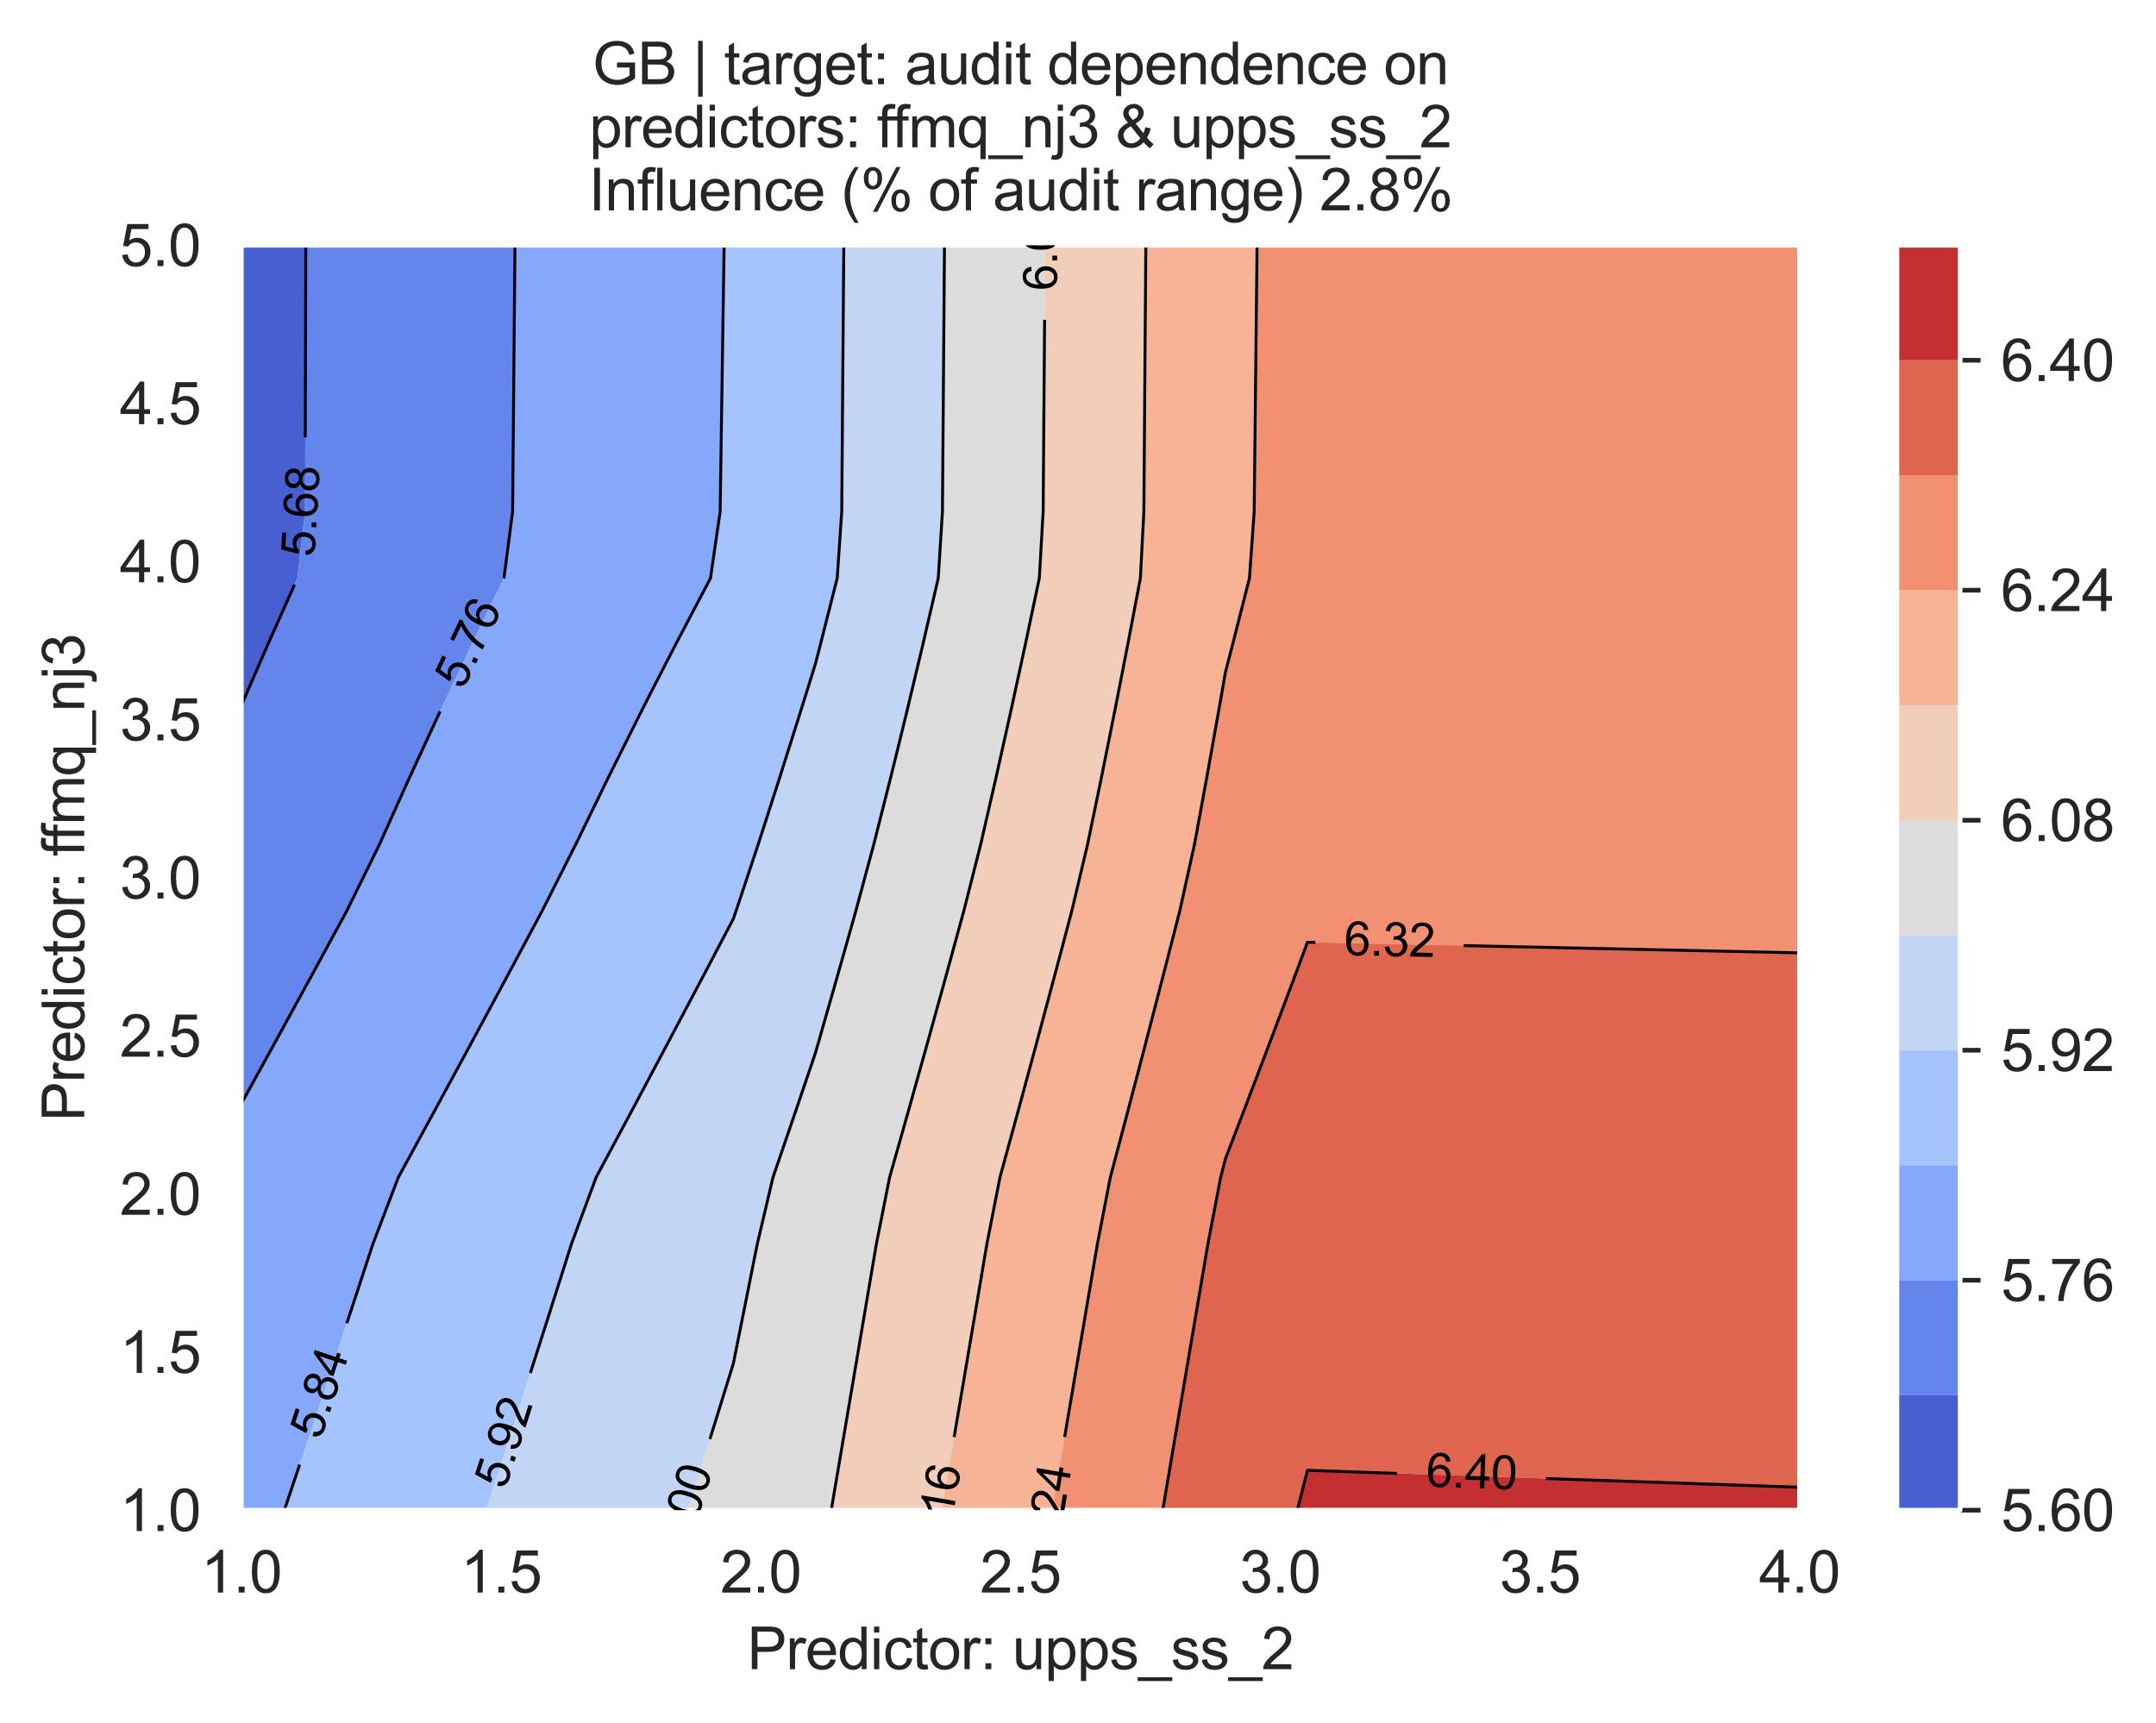 <?xml version="1.0" encoding="utf-8" standalone="no"?>
<!DOCTYPE svg PUBLIC "-//W3C//DTD SVG 1.1//EN"
  "http://www.w3.org/Graphics/SVG/1.1/DTD/svg11.dtd">
<svg xmlns:xlink="http://www.w3.org/1999/xlink" width="370.597pt" height="296.121pt" viewBox="0 0 370.597 296.121" xmlns="http://www.w3.org/2000/svg" version="1.1">
 <defs>
  <style type="text/css">*{stroke-linejoin: round; stroke-linecap: butt}</style>
 </defs>
 <g id="figure_1">
  <g id="patch_1">
   <path d="M 0 296.121 
L 370.597 296.121 
L 370.597 0 
L 0 0 
z
" style="fill: #ffffff"/>
  </g>
  <g id="axes_1">
   <g id="patch_2">
    <path d="M 41.484 259.6 
L 309.324 259.6 
L 309.324 42.16 
L 41.484 42.16 
z
" style="fill: #eaeaf2"/>
   </g>
   <g id="matplotlib.axis_1">
    <g id="xtick_1">
     <g id="line2d_1">
      <path d="M 41.484 259.6 
L 41.484 42.16 
" clip-path="url(#p80be50afe4)" style="fill: none; stroke: #ffffff; stroke-width: 0.8; stroke-linecap: round"/>
     </g>
     <g id="text_1">
      <!-- 1.0 -->
      <g style="fill: #262626" transform="translate(34.534 273.758)scale(0.1 -0.1)">
       <defs>
        <path id="ArialMT-31" d="M 2384 0 
L 1822 0 
L 1822 3584 
Q 1619 3391 1289 3197 
Q 959 3003 697 2906 
L 697 3450 
Q 1169 3672 1522 3987 
Q 1875 4303 2022 4600 
L 2384 4600 
L 2384 0 
z
" transform="scale(0.016)"/>
        <path id="ArialMT-2e" d="M 581 0 
L 581 641 
L 1222 641 
L 1222 0 
L 581 0 
z
" transform="scale(0.016)"/>
        <path id="ArialMT-30" d="M 266 2259 
Q 266 3072 433 3567 
Q 600 4063 929 4331 
Q 1259 4600 1759 4600 
Q 2128 4600 2406 4451 
Q 2684 4303 2865 4023 
Q 3047 3744 3150 3342 
Q 3253 2941 3253 2259 
Q 3253 1453 3087 958 
Q 2922 463 2592 192 
Q 2263 -78 1759 -78 
Q 1097 -78 719 397 
Q 266 969 266 2259 
z
M 844 2259 
Q 844 1131 1108 757 
Q 1372 384 1759 384 
Q 2147 384 2411 759 
Q 2675 1134 2675 2259 
Q 2675 3391 2411 3762 
Q 2147 4134 1753 4134 
Q 1366 4134 1134 3806 
Q 844 3388 844 2259 
z
" transform="scale(0.016)"/>
       </defs>
       <use xlink:href="#ArialMT-31"/>
       <use xlink:href="#ArialMT-2e" x="55.615"/>
       <use xlink:href="#ArialMT-30" x="83.398"/>
      </g>
     </g>
    </g>
    <g id="xtick_2">
     <g id="line2d_2">
      <path d="M 86.124 259.6 
L 86.124 42.16 
" clip-path="url(#p80be50afe4)" style="fill: none; stroke: #ffffff; stroke-width: 0.8; stroke-linecap: round"/>
     </g>
     <g id="text_2">
      <!-- 1.5 -->
      <g style="fill: #262626" transform="translate(79.174 273.758)scale(0.1 -0.1)">
       <defs>
        <path id="ArialMT-35" d="M 266 1200 
L 856 1250 
Q 922 819 1161 601 
Q 1400 384 1738 384 
Q 2144 384 2425 690 
Q 2706 997 2706 1503 
Q 2706 1984 2436 2262 
Q 2166 2541 1728 2541 
Q 1456 2541 1237 2417 
Q 1019 2294 894 2097 
L 366 2166 
L 809 4519 
L 3088 4519 
L 3088 3981 
L 1259 3981 
L 1013 2750 
Q 1425 3038 1878 3038 
Q 2478 3038 2890 2622 
Q 3303 2206 3303 1553 
Q 3303 931 2941 478 
Q 2500 -78 1738 -78 
Q 1113 -78 717 272 
Q 322 622 266 1200 
z
" transform="scale(0.016)"/>
       </defs>
       <use xlink:href="#ArialMT-31"/>
       <use xlink:href="#ArialMT-2e" x="55.615"/>
       <use xlink:href="#ArialMT-35" x="83.398"/>
      </g>
     </g>
    </g>
    <g id="xtick_3">
     <g id="line2d_3">
      <path d="M 130.764 259.6 
L 130.764 42.16 
" clip-path="url(#p80be50afe4)" style="fill: none; stroke: #ffffff; stroke-width: 0.8; stroke-linecap: round"/>
     </g>
     <g id="text_3">
      <!-- 2.0 -->
      <g style="fill: #262626" transform="translate(123.814 273.758)scale(0.1 -0.1)">
       <defs>
        <path id="ArialMT-32" d="M 3222 541 
L 3222 0 
L 194 0 
Q 188 203 259 391 
Q 375 700 629 1000 
Q 884 1300 1366 1694 
Q 2113 2306 2375 2664 
Q 2638 3022 2638 3341 
Q 2638 3675 2398 3904 
Q 2159 4134 1775 4134 
Q 1369 4134 1125 3890 
Q 881 3647 878 3216 
L 300 3275 
Q 359 3922 746 4261 
Q 1134 4600 1788 4600 
Q 2447 4600 2831 4234 
Q 3216 3869 3216 3328 
Q 3216 3053 3103 2787 
Q 2991 2522 2730 2228 
Q 2469 1934 1863 1422 
Q 1356 997 1212 845 
Q 1069 694 975 541 
L 3222 541 
z
" transform="scale(0.016)"/>
       </defs>
       <use xlink:href="#ArialMT-32"/>
       <use xlink:href="#ArialMT-2e" x="55.615"/>
       <use xlink:href="#ArialMT-30" x="83.398"/>
      </g>
     </g>
    </g>
    <g id="xtick_4">
     <g id="line2d_4">
      <path d="M 175.404 259.6 
L 175.404 42.16 
" clip-path="url(#p80be50afe4)" style="fill: none; stroke: #ffffff; stroke-width: 0.8; stroke-linecap: round"/>
     </g>
     <g id="text_4">
      <!-- 2.5 -->
      <g style="fill: #262626" transform="translate(168.454 273.758)scale(0.1 -0.1)">
       <use xlink:href="#ArialMT-32"/>
       <use xlink:href="#ArialMT-2e" x="55.615"/>
       <use xlink:href="#ArialMT-35" x="83.398"/>
      </g>
     </g>
    </g>
    <g id="xtick_5">
     <g id="line2d_5">
      <path d="M 220.044 259.6 
L 220.044 42.16 
" clip-path="url(#p80be50afe4)" style="fill: none; stroke: #ffffff; stroke-width: 0.8; stroke-linecap: round"/>
     </g>
     <g id="text_5">
      <!-- 3.0 -->
      <g style="fill: #262626" transform="translate(213.094 273.758)scale(0.1 -0.1)">
       <defs>
        <path id="ArialMT-33" d="M 269 1209 
L 831 1284 
Q 928 806 1161 595 
Q 1394 384 1728 384 
Q 2125 384 2398 659 
Q 2672 934 2672 1341 
Q 2672 1728 2419 1979 
Q 2166 2231 1775 2231 
Q 1616 2231 1378 2169 
L 1441 2663 
Q 1497 2656 1531 2656 
Q 1891 2656 2178 2843 
Q 2466 3031 2466 3422 
Q 2466 3731 2256 3934 
Q 2047 4138 1716 4138 
Q 1388 4138 1169 3931 
Q 950 3725 888 3313 
L 325 3413 
Q 428 3978 793 4289 
Q 1159 4600 1703 4600 
Q 2078 4600 2393 4439 
Q 2709 4278 2876 4000 
Q 3044 3722 3044 3409 
Q 3044 3113 2884 2869 
Q 2725 2625 2413 2481 
Q 2819 2388 3044 2092 
Q 3269 1797 3269 1353 
Q 3269 753 2831 336 
Q 2394 -81 1725 -81 
Q 1122 -81 723 278 
Q 325 638 269 1209 
z
" transform="scale(0.016)"/>
       </defs>
       <use xlink:href="#ArialMT-33"/>
       <use xlink:href="#ArialMT-2e" x="55.615"/>
       <use xlink:href="#ArialMT-30" x="83.398"/>
      </g>
     </g>
    </g>
    <g id="xtick_6">
     <g id="line2d_6">
      <path d="M 264.684 259.6 
L 264.684 42.16 
" clip-path="url(#p80be50afe4)" style="fill: none; stroke: #ffffff; stroke-width: 0.8; stroke-linecap: round"/>
     </g>
     <g id="text_6">
      <!-- 3.5 -->
      <g style="fill: #262626" transform="translate(257.734 273.758)scale(0.1 -0.1)">
       <use xlink:href="#ArialMT-33"/>
       <use xlink:href="#ArialMT-2e" x="55.615"/>
       <use xlink:href="#ArialMT-35" x="83.398"/>
      </g>
     </g>
    </g>
    <g id="xtick_7">
     <g id="line2d_7">
      <path d="M 309.324 259.6 
L 309.324 42.16 
" clip-path="url(#p80be50afe4)" style="fill: none; stroke: #ffffff; stroke-width: 0.8; stroke-linecap: round"/>
     </g>
     <g id="text_7">
      <!-- 4.0 -->
      <g style="fill: #262626" transform="translate(302.374 273.758)scale(0.1 -0.1)">
       <defs>
        <path id="ArialMT-34" d="M 2069 0 
L 2069 1097 
L 81 1097 
L 81 1613 
L 2172 4581 
L 2631 4581 
L 2631 1613 
L 3250 1613 
L 3250 1097 
L 2631 1097 
L 2631 0 
L 2069 0 
z
M 2069 1613 
L 2069 3678 
L 634 1613 
L 2069 1613 
z
" transform="scale(0.016)"/>
       </defs>
       <use xlink:href="#ArialMT-34"/>
       <use xlink:href="#ArialMT-2e" x="55.615"/>
       <use xlink:href="#ArialMT-30" x="83.398"/>
      </g>
     </g>
    </g>
    <g id="text_8">
     <!-- Predictor: upps_ss_2 -->
     <g style="fill: #262626" transform="translate(128.437 286.933)scale(0.1 -0.1)">
      <defs>
       <path id="ArialMT-50" d="M 494 0 
L 494 4581 
L 2222 4581 
Q 2678 4581 2919 4538 
Q 3256 4481 3484 4323 
Q 3713 4166 3852 3881 
Q 3991 3597 3991 3256 
Q 3991 2672 3619 2267 
Q 3247 1863 2275 1863 
L 1100 1863 
L 1100 0 
L 494 0 
z
M 1100 2403 
L 2284 2403 
Q 2872 2403 3119 2622 
Q 3366 2841 3366 3238 
Q 3366 3525 3220 3729 
Q 3075 3934 2838 4000 
Q 2684 4041 2272 4041 
L 1100 4041 
L 1100 2403 
z
" transform="scale(0.016)"/>
       <path id="ArialMT-72" d="M 416 0 
L 416 3319 
L 922 3319 
L 922 2816 
Q 1116 3169 1280 3281 
Q 1444 3394 1641 3394 
Q 1925 3394 2219 3213 
L 2025 2691 
Q 1819 2813 1613 2813 
Q 1428 2813 1281 2702 
Q 1134 2591 1072 2394 
Q 978 2094 978 1738 
L 978 0 
L 416 0 
z
" transform="scale(0.016)"/>
       <path id="ArialMT-65" d="M 2694 1069 
L 3275 997 
Q 3138 488 2766 206 
Q 2394 -75 1816 -75 
Q 1088 -75 661 373 
Q 234 822 234 1631 
Q 234 2469 665 2931 
Q 1097 3394 1784 3394 
Q 2450 3394 2872 2941 
Q 3294 2488 3294 1666 
Q 3294 1616 3291 1516 
L 816 1516 
Q 847 969 1125 678 
Q 1403 388 1819 388 
Q 2128 388 2347 550 
Q 2566 713 2694 1069 
z
M 847 1978 
L 2700 1978 
Q 2663 2397 2488 2606 
Q 2219 2931 1791 2931 
Q 1403 2931 1139 2672 
Q 875 2413 847 1978 
z
" transform="scale(0.016)"/>
       <path id="ArialMT-64" d="M 2575 0 
L 2575 419 
Q 2259 -75 1647 -75 
Q 1250 -75 917 144 
Q 584 363 401 755 
Q 219 1147 219 1656 
Q 219 2153 384 2558 
Q 550 2963 881 3178 
Q 1213 3394 1622 3394 
Q 1922 3394 2156 3267 
Q 2391 3141 2538 2938 
L 2538 4581 
L 3097 4581 
L 3097 0 
L 2575 0 
z
M 797 1656 
Q 797 1019 1065 703 
Q 1334 388 1700 388 
Q 2069 388 2326 689 
Q 2584 991 2584 1609 
Q 2584 2291 2321 2609 
Q 2059 2928 1675 2928 
Q 1300 2928 1048 2622 
Q 797 2316 797 1656 
z
" transform="scale(0.016)"/>
       <path id="ArialMT-69" d="M 425 3934 
L 425 4581 
L 988 4581 
L 988 3934 
L 425 3934 
z
M 425 0 
L 425 3319 
L 988 3319 
L 988 0 
L 425 0 
z
" transform="scale(0.016)"/>
       <path id="ArialMT-63" d="M 2588 1216 
L 3141 1144 
Q 3050 572 2676 248 
Q 2303 -75 1759 -75 
Q 1078 -75 664 370 
Q 250 816 250 1647 
Q 250 2184 428 2587 
Q 606 2991 970 3192 
Q 1334 3394 1763 3394 
Q 2303 3394 2647 3120 
Q 2991 2847 3088 2344 
L 2541 2259 
Q 2463 2594 2264 2762 
Q 2066 2931 1784 2931 
Q 1359 2931 1093 2626 
Q 828 2322 828 1663 
Q 828 994 1084 691 
Q 1341 388 1753 388 
Q 2084 388 2306 591 
Q 2528 794 2588 1216 
z
" transform="scale(0.016)"/>
       <path id="ArialMT-74" d="M 1650 503 
L 1731 6 
Q 1494 -44 1306 -44 
Q 1000 -44 831 53 
Q 663 150 594 308 
Q 525 466 525 972 
L 525 2881 
L 113 2881 
L 113 3319 
L 525 3319 
L 525 4141 
L 1084 4478 
L 1084 3319 
L 1650 3319 
L 1650 2881 
L 1084 2881 
L 1084 941 
Q 1084 700 1114 631 
Q 1144 563 1211 522 
Q 1278 481 1403 481 
Q 1497 481 1650 503 
z
" transform="scale(0.016)"/>
       <path id="ArialMT-6f" d="M 213 1659 
Q 213 2581 725 3025 
Q 1153 3394 1769 3394 
Q 2453 3394 2887 2945 
Q 3322 2497 3322 1706 
Q 3322 1066 3130 698 
Q 2938 331 2570 128 
Q 2203 -75 1769 -75 
Q 1072 -75 642 372 
Q 213 819 213 1659 
z
M 791 1659 
Q 791 1022 1069 705 
Q 1347 388 1769 388 
Q 2188 388 2466 706 
Q 2744 1025 2744 1678 
Q 2744 2294 2464 2611 
Q 2184 2928 1769 2928 
Q 1347 2928 1069 2612 
Q 791 2297 791 1659 
z
" transform="scale(0.016)"/>
       <path id="ArialMT-3a" d="M 578 2678 
L 578 3319 
L 1219 3319 
L 1219 2678 
L 578 2678 
z
M 578 0 
L 578 641 
L 1219 641 
L 1219 0 
L 578 0 
z
" transform="scale(0.016)"/>
       <path id="ArialMT-20" transform="scale(0.016)"/>
       <path id="ArialMT-75" d="M 2597 0 
L 2597 488 
Q 2209 -75 1544 -75 
Q 1250 -75 995 37 
Q 741 150 617 320 
Q 494 491 444 738 
Q 409 903 409 1263 
L 409 3319 
L 972 3319 
L 972 1478 
Q 972 1038 1006 884 
Q 1059 663 1231 536 
Q 1403 409 1656 409 
Q 1909 409 2131 539 
Q 2353 669 2445 892 
Q 2538 1116 2538 1541 
L 2538 3319 
L 3100 3319 
L 3100 0 
L 2597 0 
z
" transform="scale(0.016)"/>
       <path id="ArialMT-70" d="M 422 -1272 
L 422 3319 
L 934 3319 
L 934 2888 
Q 1116 3141 1344 3267 
Q 1572 3394 1897 3394 
Q 2322 3394 2647 3175 
Q 2972 2956 3137 2557 
Q 3303 2159 3303 1684 
Q 3303 1175 3120 767 
Q 2938 359 2589 142 
Q 2241 -75 1856 -75 
Q 1575 -75 1351 44 
Q 1128 163 984 344 
L 984 -1272 
L 422 -1272 
z
M 931 1641 
Q 931 1000 1190 694 
Q 1450 388 1819 388 
Q 2194 388 2461 705 
Q 2728 1022 2728 1688 
Q 2728 2322 2467 2637 
Q 2206 2953 1844 2953 
Q 1484 2953 1207 2617 
Q 931 2281 931 1641 
z
" transform="scale(0.016)"/>
       <path id="ArialMT-73" d="M 197 991 
L 753 1078 
Q 800 744 1014 566 
Q 1228 388 1613 388 
Q 2000 388 2187 545 
Q 2375 703 2375 916 
Q 2375 1106 2209 1216 
Q 2094 1291 1634 1406 
Q 1016 1563 777 1677 
Q 538 1791 414 1992 
Q 291 2194 291 2438 
Q 291 2659 392 2848 
Q 494 3038 669 3163 
Q 800 3259 1026 3326 
Q 1253 3394 1513 3394 
Q 1903 3394 2198 3281 
Q 2494 3169 2634 2976 
Q 2775 2784 2828 2463 
L 2278 2388 
Q 2241 2644 2061 2787 
Q 1881 2931 1553 2931 
Q 1166 2931 1000 2803 
Q 834 2675 834 2503 
Q 834 2394 903 2306 
Q 972 2216 1119 2156 
Q 1203 2125 1616 2013 
Q 2213 1853 2448 1751 
Q 2684 1650 2818 1456 
Q 2953 1263 2953 975 
Q 2953 694 2789 445 
Q 2625 197 2315 61 
Q 2006 -75 1616 -75 
Q 969 -75 630 194 
Q 291 463 197 991 
z
" transform="scale(0.016)"/>
       <path id="ArialMT-5f" d="M -97 -1272 
L -97 -866 
L 3631 -866 
L 3631 -1272 
L -97 -1272 
z
" transform="scale(0.016)"/>
      </defs>
      <use xlink:href="#ArialMT-50"/>
      <use xlink:href="#ArialMT-72" x="66.699"/>
      <use xlink:href="#ArialMT-65" x="100"/>
      <use xlink:href="#ArialMT-64" x="155.615"/>
      <use xlink:href="#ArialMT-69" x="211.23"/>
      <use xlink:href="#ArialMT-63" x="233.447"/>
      <use xlink:href="#ArialMT-74" x="283.447"/>
      <use xlink:href="#ArialMT-6f" x="311.23"/>
      <use xlink:href="#ArialMT-72" x="366.846"/>
      <use xlink:href="#ArialMT-3a" x="400.146"/>
      <use xlink:href="#ArialMT-20" x="427.93"/>
      <use xlink:href="#ArialMT-75" x="455.713"/>
      <use xlink:href="#ArialMT-70" x="511.328"/>
      <use xlink:href="#ArialMT-70" x="566.943"/>
      <use xlink:href="#ArialMT-73" x="622.559"/>
      <use xlink:href="#ArialMT-5f" x="672.559"/>
      <use xlink:href="#ArialMT-73" x="728.174"/>
      <use xlink:href="#ArialMT-73" x="778.174"/>
      <use xlink:href="#ArialMT-5f" x="828.174"/>
      <use xlink:href="#ArialMT-32" x="883.789"/>
     </g>
    </g>
   </g>
   <g id="matplotlib.axis_2">
    <g id="ytick_1">
     <g id="line2d_8">
      <path d="M 41.484 259.6 
L 309.324 259.6 
" clip-path="url(#p80be50afe4)" style="fill: none; stroke: #ffffff; stroke-width: 0.8; stroke-linecap: round"/>
     </g>
     <g id="text_9">
      <!-- 1.0 -->
      <g style="fill: #262626" transform="translate(20.584 263.179)scale(0.1 -0.1)">
       <use xlink:href="#ArialMT-31"/>
       <use xlink:href="#ArialMT-2e" x="55.615"/>
       <use xlink:href="#ArialMT-30" x="83.398"/>
      </g>
     </g>
    </g>
    <g id="ytick_2">
     <g id="line2d_9">
      <path d="M 41.484 232.42 
L 309.324 232.42 
" clip-path="url(#p80be50afe4)" style="fill: none; stroke: #ffffff; stroke-width: 0.8; stroke-linecap: round"/>
     </g>
     <g id="text_10">
      <!-- 1.5 -->
      <g style="fill: #262626" transform="translate(20.584 235.999)scale(0.1 -0.1)">
       <use xlink:href="#ArialMT-31"/>
       <use xlink:href="#ArialMT-2e" x="55.615"/>
       <use xlink:href="#ArialMT-35" x="83.398"/>
      </g>
     </g>
    </g>
    <g id="ytick_3">
     <g id="line2d_10">
      <path d="M 41.484 205.24 
L 309.324 205.24 
" clip-path="url(#p80be50afe4)" style="fill: none; stroke: #ffffff; stroke-width: 0.8; stroke-linecap: round"/>
     </g>
     <g id="text_11">
      <!-- 2.0 -->
      <g style="fill: #262626" transform="translate(20.584 208.819)scale(0.1 -0.1)">
       <use xlink:href="#ArialMT-32"/>
       <use xlink:href="#ArialMT-2e" x="55.615"/>
       <use xlink:href="#ArialMT-30" x="83.398"/>
      </g>
     </g>
    </g>
    <g id="ytick_4">
     <g id="line2d_11">
      <path d="M 41.484 178.06 
L 309.324 178.06 
" clip-path="url(#p80be50afe4)" style="fill: none; stroke: #ffffff; stroke-width: 0.8; stroke-linecap: round"/>
     </g>
     <g id="text_12">
      <!-- 2.5 -->
      <g style="fill: #262626" transform="translate(20.584 181.639)scale(0.1 -0.1)">
       <use xlink:href="#ArialMT-32"/>
       <use xlink:href="#ArialMT-2e" x="55.615"/>
       <use xlink:href="#ArialMT-35" x="83.398"/>
      </g>
     </g>
    </g>
    <g id="ytick_5">
     <g id="line2d_12">
      <path d="M 41.484 150.88 
L 309.324 150.88 
" clip-path="url(#p80be50afe4)" style="fill: none; stroke: #ffffff; stroke-width: 0.8; stroke-linecap: round"/>
     </g>
     <g id="text_13">
      <!-- 3.0 -->
      <g style="fill: #262626" transform="translate(20.584 154.459)scale(0.1 -0.1)">
       <use xlink:href="#ArialMT-33"/>
       <use xlink:href="#ArialMT-2e" x="55.615"/>
       <use xlink:href="#ArialMT-30" x="83.398"/>
      </g>
     </g>
    </g>
    <g id="ytick_6">
     <g id="line2d_13">
      <path d="M 41.484 123.7 
L 309.324 123.7 
" clip-path="url(#p80be50afe4)" style="fill: none; stroke: #ffffff; stroke-width: 0.8; stroke-linecap: round"/>
     </g>
     <g id="text_14">
      <!-- 3.5 -->
      <g style="fill: #262626" transform="translate(20.584 127.279)scale(0.1 -0.1)">
       <use xlink:href="#ArialMT-33"/>
       <use xlink:href="#ArialMT-2e" x="55.615"/>
       <use xlink:href="#ArialMT-35" x="83.398"/>
      </g>
     </g>
    </g>
    <g id="ytick_7">
     <g id="line2d_14">
      <path d="M 41.484 96.52 
L 309.324 96.52 
" clip-path="url(#p80be50afe4)" style="fill: none; stroke: #ffffff; stroke-width: 0.8; stroke-linecap: round"/>
     </g>
     <g id="text_15">
      <!-- 4.0 -->
      <g style="fill: #262626" transform="translate(20.584 100.099)scale(0.1 -0.1)">
       <use xlink:href="#ArialMT-34"/>
       <use xlink:href="#ArialMT-2e" x="55.615"/>
       <use xlink:href="#ArialMT-30" x="83.398"/>
      </g>
     </g>
    </g>
    <g id="ytick_8">
     <g id="line2d_15">
      <path d="M 41.484 69.34 
L 309.324 69.34 
" clip-path="url(#p80be50afe4)" style="fill: none; stroke: #ffffff; stroke-width: 0.8; stroke-linecap: round"/>
     </g>
     <g id="text_16">
      <!-- 4.5 -->
      <g style="fill: #262626" transform="translate(20.584 72.919)scale(0.1 -0.1)">
       <use xlink:href="#ArialMT-34"/>
       <use xlink:href="#ArialMT-2e" x="55.615"/>
       <use xlink:href="#ArialMT-35" x="83.398"/>
      </g>
     </g>
    </g>
    <g id="ytick_9">
     <g id="line2d_16">
      <path d="M 41.484 42.16 
L 309.324 42.16 
" clip-path="url(#p80be50afe4)" style="fill: none; stroke: #ffffff; stroke-width: 0.8; stroke-linecap: round"/>
     </g>
     <g id="text_17">
      <!-- 5.0 -->
      <g style="fill: #262626" transform="translate(20.584 45.739)scale(0.1 -0.1)">
       <use xlink:href="#ArialMT-35"/>
       <use xlink:href="#ArialMT-2e" x="55.615"/>
       <use xlink:href="#ArialMT-30" x="83.398"/>
      </g>
     </g>
    </g>
    <g id="text_18">
     <!-- Predictor: ffmq_nj3 -->
     <g style="fill: #262626" transform="translate(14.48 192.753)rotate(-90)scale(0.1 -0.1)">
      <defs>
       <path id="ArialMT-66" d="M 556 0 
L 556 2881 
L 59 2881 
L 59 3319 
L 556 3319 
L 556 3672 
Q 556 4006 616 4169 
Q 697 4388 901 4523 
Q 1106 4659 1475 4659 
Q 1713 4659 2000 4603 
L 1916 4113 
Q 1741 4144 1584 4144 
Q 1328 4144 1222 4034 
Q 1116 3925 1116 3625 
L 1116 3319 
L 1763 3319 
L 1763 2881 
L 1116 2881 
L 1116 0 
L 556 0 
z
" transform="scale(0.016)"/>
       <path id="ArialMT-6d" d="M 422 0 
L 422 3319 
L 925 3319 
L 925 2853 
Q 1081 3097 1340 3245 
Q 1600 3394 1931 3394 
Q 2300 3394 2536 3241 
Q 2772 3088 2869 2813 
Q 3263 3394 3894 3394 
Q 4388 3394 4653 3120 
Q 4919 2847 4919 2278 
L 4919 0 
L 4359 0 
L 4359 2091 
Q 4359 2428 4304 2576 
Q 4250 2725 4106 2815 
Q 3963 2906 3769 2906 
Q 3419 2906 3187 2673 
Q 2956 2441 2956 1928 
L 2956 0 
L 2394 0 
L 2394 2156 
Q 2394 2531 2256 2718 
Q 2119 2906 1806 2906 
Q 1569 2906 1367 2781 
Q 1166 2656 1075 2415 
Q 984 2175 984 1722 
L 984 0 
L 422 0 
z
" transform="scale(0.016)"/>
       <path id="ArialMT-71" d="M 2538 -1272 
L 2538 353 
Q 2406 169 2170 47 
Q 1934 -75 1669 -75 
Q 1078 -75 651 397 
Q 225 869 225 1691 
Q 225 2191 398 2587 
Q 572 2984 901 3189 
Q 1231 3394 1625 3394 
Q 2241 3394 2594 2875 
L 2594 3319 
L 3100 3319 
L 3100 -1272 
L 2538 -1272 
z
M 803 1669 
Q 803 1028 1072 708 
Q 1341 388 1716 388 
Q 2075 388 2334 692 
Q 2594 997 2594 1619 
Q 2594 2281 2320 2615 
Q 2047 2950 1678 2950 
Q 1313 2950 1058 2639 
Q 803 2328 803 1669 
z
" transform="scale(0.016)"/>
       <path id="ArialMT-6e" d="M 422 0 
L 422 3319 
L 928 3319 
L 928 2847 
Q 1294 3394 1984 3394 
Q 2284 3394 2536 3286 
Q 2788 3178 2913 3003 
Q 3038 2828 3088 2588 
Q 3119 2431 3119 2041 
L 3119 0 
L 2556 0 
L 2556 2019 
Q 2556 2363 2490 2533 
Q 2425 2703 2258 2804 
Q 2091 2906 1866 2906 
Q 1506 2906 1245 2678 
Q 984 2450 984 1813 
L 984 0 
L 422 0 
z
" transform="scale(0.016)"/>
       <path id="ArialMT-6a" d="M 419 3928 
L 419 4581 
L 981 4581 
L 981 3928 
L 419 3928 
z
M -294 -1288 
L -188 -809 
Q -19 -853 78 -853 
Q 250 -853 334 -739 
Q 419 -625 419 -169 
L 419 3319 
L 981 3319 
L 981 -181 
Q 981 -794 822 -1034 
Q 619 -1347 147 -1347 
Q -81 -1347 -294 -1288 
z
" transform="scale(0.016)"/>
      </defs>
      <use xlink:href="#ArialMT-50"/>
      <use xlink:href="#ArialMT-72" x="66.699"/>
      <use xlink:href="#ArialMT-65" x="100"/>
      <use xlink:href="#ArialMT-64" x="155.615"/>
      <use xlink:href="#ArialMT-69" x="211.23"/>
      <use xlink:href="#ArialMT-63" x="233.447"/>
      <use xlink:href="#ArialMT-74" x="283.447"/>
      <use xlink:href="#ArialMT-6f" x="311.23"/>
      <use xlink:href="#ArialMT-72" x="366.846"/>
      <use xlink:href="#ArialMT-3a" x="400.146"/>
      <use xlink:href="#ArialMT-20" x="427.93"/>
      <use xlink:href="#ArialMT-66" x="455.713"/>
      <use xlink:href="#ArialMT-66" x="481.746"/>
      <use xlink:href="#ArialMT-6d" x="509.529"/>
      <use xlink:href="#ArialMT-71" x="592.83"/>
      <use xlink:href="#ArialMT-5f" x="648.445"/>
      <use xlink:href="#ArialMT-6e" x="704.061"/>
      <use xlink:href="#ArialMT-6a" x="759.676"/>
      <use xlink:href="#ArialMT-33" x="781.893"/>
     </g>
    </g>
   </g>
   <g id="PathCollection_1">
    <path d="M 46.023 110.826 
L 51.123 99.381 
L 52.441 87.937 
L 52.472 76.493 
L 52.502 65.049 
L 52.533 53.605 
L 52.564 42.16 
L 41.484 42.16 
L 41.484 53.605 
L 41.484 65.049 
L 41.484 76.493 
L 41.484 87.937 
L 41.484 99.381 
L 41.484 110.826 
L 41.484 121.265 
z
" clip-path="url(#p80be50afe4)" style="fill: #485fd1"/>
   </g>
   <g id="PathCollection_2">
    <path d="M 47.113 179.491 
L 53.375 168.047 
L 55.581 163.997 
L 59.598 156.602 
L 65.222 145.158 
L 69.678 135.237 
L 70.371 133.714 
L 75.651 122.27 
L 81.068 110.826 
L 83.775 105.215 
L 86.626 99.381 
L 88.114 87.937 
L 88.214 76.493 
L 88.315 65.049 
L 88.416 53.605 
L 88.518 42.16 
L 83.775 42.16 
L 69.678 42.16 
L 55.581 42.16 
L 52.564 42.16 
L 52.533 53.605 
L 52.502 65.049 
L 52.472 76.493 
L 52.441 87.937 
L 51.123 99.381 
L 46.023 110.826 
L 41.484 121.265 
L 41.484 122.27 
L 41.484 133.714 
L 41.484 145.158 
L 41.484 156.602 
L 41.484 168.047 
L 41.484 179.491 
L 41.484 189.718 
z
" clip-path="url(#p80be50afe4)" style="fill: #6485ec"/>
   </g>
   <g id="PathCollection_3">
    <path d="M 52.729 248.156 
L 55.581 239.624 
L 56.551 236.712 
L 60.342 225.268 
L 64.104 213.823 
L 68.471 202.379 
L 69.678 200.17 
L 74.706 190.935 
L 80.902 179.491 
L 83.775 174.159 
L 87.059 168.047 
L 93.179 156.602 
L 97.872 147.304 
L 98.96 145.158 
L 104.533 133.714 
L 110.249 122.27 
L 111.969 118.883 
L 116.113 110.826 
L 122.13 99.381 
L 123.786 87.937 
L 123.956 76.493 
L 124.128 65.049 
L 124.299 53.605 
L 124.472 42.16 
L 111.969 42.16 
L 97.872 42.16 
L 88.518 42.16 
L 88.416 53.605 
L 88.315 65.049 
L 88.214 76.493 
L 88.114 87.937 
L 86.626 99.381 
L 83.775 105.215 
L 81.068 110.826 
L 75.651 122.27 
L 70.371 133.714 
L 69.678 135.237 
L 65.222 145.158 
L 59.598 156.602 
L 55.581 163.997 
L 53.375 168.047 
L 47.113 179.491 
L 41.484 189.718 
L 41.484 190.935 
L 41.484 202.379 
L 41.484 213.823 
L 41.484 225.268 
L 41.484 236.712 
L 41.484 248.156 
L 41.484 259.6 
L 48.877 259.6 
z
" clip-path="url(#p80be50afe4)" style="fill: #85a8fc"/>
   </g>
   <g id="PathCollection_4">
    <path d="M 55.581 259.6 
L 69.678 259.6 
L 83.544 259.6 
L 83.775 258.892 
L 87.259 248.156 
L 90.945 236.712 
L 94.601 225.268 
L 97.872 214.956 
L 98.23 213.823 
L 102.47 202.379 
L 108.599 190.935 
L 111.969 184.613 
L 114.69 179.491 
L 120.743 168.047 
L 126.065 157.926 
L 126.516 156.602 
L 130.324 145.158 
L 134.005 133.714 
L 137.624 122.27 
L 140.162 114.124 
L 141.012 110.826 
L 143.91 99.381 
L 144.688 87.937 
L 144.776 76.493 
L 144.865 65.049 
L 144.953 53.605 
L 145.041 42.16 
L 140.162 42.16 
L 126.065 42.16 
L 124.472 42.16 
L 124.299 53.605 
L 124.128 65.049 
L 123.956 76.493 
L 123.786 87.937 
L 122.13 99.381 
L 116.113 110.826 
L 111.969 118.883 
L 110.249 122.27 
L 104.533 133.714 
L 98.96 145.158 
L 97.872 147.304 
L 93.179 156.602 
L 87.059 168.047 
L 83.775 174.159 
L 80.902 179.491 
L 74.706 190.935 
L 69.678 200.17 
L 68.471 202.379 
L 64.104 213.823 
L 60.342 225.268 
L 56.551 236.712 
L 55.581 239.624 
L 52.729 248.156 
L 48.877 259.6 
z
" clip-path="url(#p80be50afe4)" style="fill: #a5c3fe"/>
   </g>
   <g id="PathCollection_5">
    <path d="M 83.775 259.6 
L 97.872 259.6 
L 111.969 259.6 
L 118.211 259.6 
L 121.789 248.156 
L 125.339 236.712 
L 126.065 234.358 
L 127.885 225.268 
L 130.173 213.823 
L 132.873 202.379 
L 136.794 190.935 
L 140.162 181.014 
L 140.6 179.491 
L 143.873 168.047 
L 147.11 156.602 
L 150.192 145.158 
L 153.083 133.714 
L 154.259 128.961 
L 155.892 122.27 
L 158.624 110.826 
L 161.28 99.381 
L 161.999 87.937 
L 162.086 76.493 
L 162.173 65.049 
L 162.259 53.605 
L 162.346 42.16 
L 154.259 42.16 
L 145.041 42.16 
L 144.953 53.605 
L 144.865 65.049 
L 144.776 76.493 
L 144.688 87.937 
L 143.91 99.381 
L 141.012 110.826 
L 140.162 114.124 
L 137.624 122.27 
L 134.005 133.714 
L 130.324 145.158 
L 126.516 156.602 
L 126.065 157.926 
L 120.743 168.047 
L 114.69 179.491 
L 111.969 184.613 
L 108.599 190.935 
L 102.47 202.379 
L 98.23 213.823 
L 97.872 214.956 
L 94.601 225.268 
L 90.945 236.712 
L 87.259 248.156 
L 83.775 258.892 
L 83.544 259.6 
z
" clip-path="url(#p80be50afe4)" style="fill: #c3d5f4"/>
   </g>
   <g id="PathCollection_6">
    <path d="M 126.065 259.6 
L 140.162 259.6 
L 142.88 259.6 
L 144.821 248.156 
L 146.762 236.712 
L 148.703 225.268 
L 150.644 213.823 
L 152.916 202.379 
L 154.259 197.652 
L 156.157 190.935 
L 159.362 179.491 
L 162.532 168.047 
L 165.668 156.602 
L 168.356 145.999 
L 168.567 145.158 
L 171.196 133.714 
L 173.75 122.27 
L 176.235 110.826 
L 178.651 99.381 
L 179.309 87.937 
L 179.395 76.493 
L 179.48 65.049 
L 179.566 53.605 
L 179.652 42.16 
L 168.356 42.16 
L 162.346 42.16 
L 162.259 53.605 
L 162.173 65.049 
L 162.086 76.493 
L 161.999 87.937 
L 161.28 99.381 
L 158.624 110.826 
L 155.892 122.27 
L 154.259 128.961 
L 153.083 133.714 
L 150.192 145.158 
L 147.11 156.602 
L 143.873 168.047 
L 140.6 179.491 
L 140.162 181.014 
L 136.794 190.935 
L 132.873 202.379 
L 130.173 213.823 
L 127.885 225.268 
L 126.065 234.358 
L 125.339 236.712 
L 121.789 248.156 
L 118.211 259.6 
z
" clip-path="url(#p80be50afe4)" style="fill: #dddcdc"/>
   </g>
   <g id="PathCollection_7">
    <path d="M 154.259 259.6 
L 161.874 259.6 
L 163.815 248.156 
L 165.756 236.712 
L 167.698 225.268 
L 168.356 221.388 
L 169.639 213.823 
L 171.885 202.379 
L 175.021 190.935 
L 178.124 179.491 
L 181.192 168.047 
L 182.453 163.308 
L 184.227 156.602 
L 186.942 145.158 
L 189.309 133.714 
L 191.609 122.27 
L 193.846 110.826 
L 196.021 99.381 
L 196.55 89.27 
L 196.619 87.937 
L 196.704 76.493 
L 196.788 65.049 
L 196.873 53.605 
L 196.957 42.16 
L 196.55 42.16 
L 182.453 42.16 
L 179.652 42.16 
L 179.566 53.605 
L 179.48 65.049 
L 179.395 76.493 
L 179.309 87.937 
L 178.651 99.381 
L 176.235 110.826 
L 173.75 122.27 
L 171.196 133.714 
L 168.567 145.158 
L 168.356 145.999 
L 165.668 156.602 
L 162.532 168.047 
L 159.362 179.491 
L 156.157 190.935 
L 154.259 197.652 
L 152.916 202.379 
L 150.644 213.823 
L 148.703 225.268 
L 146.762 236.712 
L 144.821 248.156 
L 142.88 259.6 
z
" clip-path="url(#p80be50afe4)" style="fill: #f1cdba"/>
   </g>
   <g id="PathCollection_8">
    <path d="M 168.356 259.6 
L 180.867 259.6 
L 182.453 250.253 
L 182.809 248.156 
L 184.75 236.712 
L 186.692 225.268 
L 188.634 213.823 
L 190.854 202.379 
L 193.886 190.935 
L 196.55 180.777 
L 196.885 179.491 
L 199.852 168.047 
L 202.786 156.602 
L 205.317 145.158 
L 207.422 133.714 
L 209.467 122.27 
L 210.646 115.525 
L 211.864 110.826 
L 214.771 99.381 
L 215.58 87.937 
L 215.705 76.493 
L 215.83 65.049 
L 215.955 53.605 
L 216.08 42.16 
L 210.646 42.16 
L 196.957 42.16 
L 196.873 53.605 
L 196.788 65.049 
L 196.704 76.493 
L 196.619 87.937 
L 196.55 89.27 
L 196.021 99.381 
L 193.846 110.826 
L 191.609 122.27 
L 189.309 133.714 
L 186.942 145.158 
L 184.227 156.602 
L 182.453 163.308 
L 181.192 168.047 
L 178.124 179.491 
L 175.021 190.935 
L 171.885 202.379 
L 169.639 213.823 
L 168.356 221.388 
L 167.698 225.268 
L 165.756 236.712 
L 163.815 248.156 
L 161.874 259.6 
z
" clip-path="url(#p80be50afe4)" style="fill: #f7b396"/>
   </g>
   <g id="PathCollection_9">
    <path d="M 182.453 259.6 
L 196.55 259.6 
L 199.86 259.6 
L 201.802 248.156 
L 203.744 236.712 
L 205.687 225.268 
L 207.629 213.823 
L 209.823 202.379 
L 210.646 199.172 
L 213.811 190.935 
L 218.167 179.491 
L 222.475 168.047 
L 224.743 161.971 
L 238.84 162.274 
L 252.937 162.578 
L 267.034 162.882 
L 281.131 163.186 
L 295.228 163.49 
L 309.324 163.795 
L 309.324 156.602 
L 309.324 145.158 
L 309.324 133.714 
L 309.324 122.27 
L 309.324 110.826 
L 309.324 99.381 
L 309.324 87.937 
L 309.324 76.493 
L 309.324 65.049 
L 309.324 53.605 
L 309.324 42.16 
L 295.228 42.16 
L 281.131 42.16 
L 267.034 42.16 
L 252.937 42.16 
L 238.84 42.16 
L 224.743 42.16 
L 216.08 42.16 
L 215.955 53.605 
L 215.83 65.049 
L 215.705 76.493 
L 215.58 87.937 
L 214.771 99.381 
L 211.864 110.826 
L 210.646 115.525 
L 209.467 122.27 
L 207.422 133.714 
L 205.317 145.158 
L 202.786 156.602 
L 199.852 168.047 
L 196.885 179.491 
L 196.55 180.777 
L 193.886 190.935 
L 190.854 202.379 
L 188.634 213.823 
L 186.692 225.268 
L 184.75 236.712 
L 182.809 248.156 
L 182.453 250.253 
L 180.867 259.6 
z
" clip-path="url(#p80be50afe4)" style="fill: #f29072"/>
   </g>
   <g id="PathCollection_10">
    <path d="M 210.646 259.6 
L 222.994 259.6 
L 224.743 252.746 
L 238.84 253.23 
L 252.937 253.714 
L 267.034 254.199 
L 281.131 254.684 
L 295.228 255.17 
L 309.324 255.656 
L 309.324 248.156 
L 309.324 236.712 
L 309.324 225.268 
L 309.324 213.823 
L 309.324 202.379 
L 309.324 190.935 
L 309.324 179.491 
L 309.324 168.047 
L 309.324 163.795 
L 295.228 163.49 
L 281.131 163.186 
L 267.034 162.882 
L 252.937 162.578 
L 238.84 162.274 
L 224.743 161.971 
L 222.475 168.047 
L 218.167 179.491 
L 213.811 190.935 
L 210.646 199.172 
L 209.823 202.379 
L 207.629 213.823 
L 205.687 225.268 
L 203.744 236.712 
L 201.802 248.156 
L 199.86 259.6 
z
" clip-path="url(#p80be50afe4)" style="fill: #e0654f"/>
   </g>
   <g id="PathCollection_11">
    <path d="M 224.743 259.6 
L 238.84 259.6 
L 252.937 259.6 
L 267.034 259.6 
L 281.131 259.6 
L 295.228 259.6 
L 309.324 259.6 
L 309.324 255.656 
L 295.228 255.17 
L 281.131 254.684 
L 267.034 254.199 
L 252.937 253.714 
L 238.84 253.23 
L 224.743 252.746 
L 222.994 259.6 
z
" clip-path="url(#p80be50afe4)" style="fill: #c43032"/>
   </g>
   <g id="PathCollection_12"/>
   <g id="PathCollection_13">
    <path d="M 52.564 42.16 
L 52.533 53.605 
L 52.502 65.049 
L 52.475 75.187 
" clip-path="url(#p80be50afe4)" style="fill: none; stroke: #000000; stroke-width: 0.5"/>
    <path d="M 50.622 100.505 
L 46.023 110.826 
L 41.484 121.265 
" clip-path="url(#p80be50afe4)" style="fill: none; stroke: #000000; stroke-width: 0.5"/>
   </g>
   <g id="PathCollection_14">
    <path d="M 88.518 42.16 
L 88.416 53.605 
L 88.315 65.049 
L 88.214 76.493 
L 88.114 87.937 
L 86.626 99.381 
L 86.611 99.413 
" clip-path="url(#p80be50afe4)" style="fill: none; stroke: #000000; stroke-width: 0.5"/>
    <path d="M 75.64 122.294 
L 70.371 133.714 
L 69.678 135.237 
L 65.222 145.158 
L 59.598 156.602 
L 55.581 163.997 
L 53.375 168.047 
L 47.113 179.491 
L 41.484 189.718 
" clip-path="url(#p80be50afe4)" style="fill: none; stroke: #000000; stroke-width: 0.5"/>
   </g>
   <g id="PathCollection_15">
    <path d="M 124.472 42.16 
L 124.299 53.605 
L 124.128 65.049 
L 123.956 76.493 
L 123.786 87.937 
L 122.13 99.381 
L 116.113 110.826 
L 111.969 118.883 
L 110.249 122.27 
L 104.533 133.714 
L 98.96 145.158 
L 97.872 147.304 
L 93.179 156.602 
L 87.059 168.047 
L 83.775 174.159 
L 80.902 179.491 
L 74.706 190.935 
L 69.678 200.17 
L 68.471 202.379 
L 64.104 213.823 
L 60.342 225.268 
L 59.615 227.463 
" clip-path="url(#p80be50afe4)" style="fill: none; stroke: #000000; stroke-width: 0.5"/>
    <path d="M 51.512 251.773 
L 48.877 259.6 
" clip-path="url(#p80be50afe4)" style="fill: none; stroke: #000000; stroke-width: 0.5"/>
   </g>
   <g id="PathCollection_16">
    <path d="M 145.041 42.16 
L 144.953 53.605 
L 144.865 65.049 
L 144.776 76.493 
L 144.688 87.937 
L 143.91 99.381 
L 141.012 110.826 
L 140.162 114.124 
L 137.624 122.27 
L 134.005 133.714 
L 130.324 145.158 
L 126.516 156.602 
L 126.065 157.926 
L 120.743 168.047 
L 114.69 179.491 
L 111.969 184.613 
L 108.599 190.935 
L 102.47 202.379 
L 98.23 213.823 
L 97.872 214.956 
L 94.601 225.268 
L 91.166 236.019 
" clip-path="url(#p80be50afe4)" style="fill: none; stroke: #000000; stroke-width: 0.5"/>
   </g>
   <g id="PathCollection_17">
    <path d="M 162.346 42.16 
L 162.259 53.605 
L 162.173 65.049 
L 162.086 76.493 
L 161.999 87.937 
L 161.28 99.381 
L 158.624 110.826 
L 155.892 122.27 
L 154.259 128.961 
L 153.083 133.714 
L 150.192 145.158 
L 147.11 156.602 
L 143.873 168.047 
L 140.6 179.491 
L 140.162 181.014 
L 136.794 190.935 
L 132.873 202.379 
L 130.173 213.823 
L 127.885 225.268 
L 126.065 234.358 
L 125.339 236.712 
L 122.033 247.371 
" clip-path="url(#p80be50afe4)" style="fill: none; stroke: #000000; stroke-width: 0.5"/>
   </g>
   <g id="PathCollection_18">
    <path d="M 179.556 54.972 
L 179.48 65.049 
L 179.395 76.493 
L 179.309 87.937 
L 178.651 99.381 
L 176.235 110.826 
L 173.75 122.27 
L 171.196 133.714 
L 168.567 145.158 
L 168.356 145.999 
L 165.668 156.602 
L 162.532 168.047 
L 159.362 179.491 
L 156.157 190.935 
L 154.259 197.652 
L 152.916 202.379 
L 150.644 213.823 
L 148.703 225.268 
L 146.762 236.712 
L 144.821 248.156 
L 142.88 259.6 
" clip-path="url(#p80be50afe4)" style="fill: none; stroke: #000000; stroke-width: 0.5"/>
   </g>
   <g id="PathCollection_19">
    <path d="M 196.957 42.16 
L 196.873 53.605 
L 196.788 65.049 
L 196.704 76.493 
L 196.619 87.937 
L 196.55 89.27 
L 196.021 99.381 
L 193.846 110.826 
L 191.609 122.27 
L 189.309 133.714 
L 186.942 145.158 
L 184.227 156.602 
L 182.453 163.308 
L 181.192 168.047 
L 178.124 179.491 
L 175.021 190.935 
L 171.885 202.379 
L 169.639 213.823 
L 168.356 221.388 
L 167.698 225.268 
L 165.756 236.712 
L 164.006 247.03 
" clip-path="url(#p80be50afe4)" style="fill: none; stroke: #000000; stroke-width: 0.5"/>
   </g>
   <g id="PathCollection_20">
    <path d="M 216.08 42.16 
L 215.955 53.605 
L 215.83 65.049 
L 215.705 76.493 
L 215.58 87.937 
L 214.771 99.381 
L 211.864 110.826 
L 210.646 115.525 
L 209.467 122.27 
L 207.422 133.714 
L 205.317 145.158 
L 202.786 156.602 
L 199.852 168.047 
L 196.885 179.491 
L 196.55 180.777 
L 193.886 190.935 
L 190.854 202.379 
L 188.634 213.823 
L 186.692 225.268 
L 184.75 236.712 
L 183 247.03 
" clip-path="url(#p80be50afe4)" style="fill: none; stroke: #000000; stroke-width: 0.5"/>
   </g>
   <g id="PathCollection_21">
    <path d="M 309.324 163.795 
L 295.228 163.49 
L 281.131 163.186 
L 267.034 162.882 
L 252.937 162.578 
L 251.587 162.549 
" clip-path="url(#p80be50afe4)" style="fill: none; stroke: #000000; stroke-width: 0.5"/>
    <path d="M 226.093 162 
L 224.743 161.971 
L 222.475 168.047 
L 218.167 179.491 
L 213.811 190.935 
L 210.646 199.172 
L 209.823 202.379 
L 207.629 213.823 
L 205.687 225.268 
L 203.744 236.712 
L 201.802 248.156 
L 199.86 259.6 
" clip-path="url(#p80be50afe4)" style="fill: none; stroke: #000000; stroke-width: 0.5"/>
   </g>
   <g id="PathCollection_22">
    <path d="M 309.324 255.656 
L 295.228 255.17 
L 281.131 254.684 
L 267.034 254.199 
L 265.742 254.155 
" clip-path="url(#p80be50afe4)" style="fill: none; stroke: #000000; stroke-width: 0.5"/>
    <path d="M 240.132 253.275 
L 238.84 253.23 
L 224.743 252.746 
L 222.994 259.6 
" clip-path="url(#p80be50afe4)" style="fill: none; stroke: #000000; stroke-width: 0.5"/>
   </g>
   <g id="PathCollection_23"/>
   <g id="patch_3">
    <path d="M 41.484 259.6 
L 41.484 42.16 
" style="fill: none; stroke: #ffffff; stroke-width: 0.8; stroke-linejoin: miter; stroke-linecap: square"/>
   </g>
   <g id="patch_4">
    <path d="M 309.324 259.6 
L 309.324 42.16 
" style="fill: none; stroke: #ffffff; stroke-width: 0.8; stroke-linejoin: miter; stroke-linecap: square"/>
   </g>
   <g id="patch_5">
    <path d="M 41.484 259.6 
L 309.324 259.6 
" style="fill: none; stroke: #ffffff; stroke-width: 0.8; stroke-linejoin: miter; stroke-linecap: square"/>
   </g>
   <g id="patch_6">
    <path d="M 41.484 42.16 
L 309.324 42.16 
" style="fill: none; stroke: #ffffff; stroke-width: 0.8; stroke-linejoin: miter; stroke-linecap: square"/>
   </g>
   <g id="text_19">
    <!-- GB | target: audit dependence on -->
    <g style="fill: #262626" transform="translate(101.836 14.48)scale(0.1 -0.1)">
     <defs>
      <path id="ArialMT-47" d="M 2638 1797 
L 2638 2334 
L 4578 2338 
L 4578 638 
Q 4131 281 3656 101 
Q 3181 -78 2681 -78 
Q 2006 -78 1454 211 
Q 903 500 622 1047 
Q 341 1594 341 2269 
Q 341 2938 620 3517 
Q 900 4097 1425 4378 
Q 1950 4659 2634 4659 
Q 3131 4659 3532 4498 
Q 3934 4338 4162 4050 
Q 4391 3763 4509 3300 
L 3963 3150 
Q 3859 3500 3706 3700 
Q 3553 3900 3268 4020 
Q 2984 4141 2638 4141 
Q 2222 4141 1919 4014 
Q 1616 3888 1430 3681 
Q 1244 3475 1141 3228 
Q 966 2803 966 2306 
Q 966 1694 1177 1281 
Q 1388 869 1791 669 
Q 2194 469 2647 469 
Q 3041 469 3416 620 
Q 3791 772 3984 944 
L 3984 1797 
L 2638 1797 
z
" transform="scale(0.016)"/>
      <path id="ArialMT-42" d="M 469 0 
L 469 4581 
L 2188 4581 
Q 2713 4581 3030 4442 
Q 3347 4303 3526 4014 
Q 3706 3725 3706 3409 
Q 3706 3116 3547 2856 
Q 3388 2597 3066 2438 
Q 3481 2316 3704 2022 
Q 3928 1728 3928 1328 
Q 3928 1006 3792 729 
Q 3656 453 3456 303 
Q 3256 153 2954 76 
Q 2653 0 2216 0 
L 469 0 
z
M 1075 2656 
L 2066 2656 
Q 2469 2656 2644 2709 
Q 2875 2778 2992 2937 
Q 3109 3097 3109 3338 
Q 3109 3566 3000 3739 
Q 2891 3913 2687 3977 
Q 2484 4041 1991 4041 
L 1075 4041 
L 1075 2656 
z
M 1075 541 
L 2216 541 
Q 2509 541 2628 563 
Q 2838 600 2978 687 
Q 3119 775 3209 942 
Q 3300 1109 3300 1328 
Q 3300 1584 3169 1773 
Q 3038 1963 2805 2039 
Q 2572 2116 2134 2116 
L 1075 2116 
L 1075 541 
z
" transform="scale(0.016)"/>
      <path id="ArialMT-7c" d="M 588 -1347 
L 588 4659 
L 1078 4659 
L 1078 -1347 
L 588 -1347 
z
" transform="scale(0.016)"/>
      <path id="ArialMT-61" d="M 2588 409 
Q 2275 144 1986 34 
Q 1697 -75 1366 -75 
Q 819 -75 525 192 
Q 231 459 231 875 
Q 231 1119 342 1320 
Q 453 1522 633 1644 
Q 813 1766 1038 1828 
Q 1203 1872 1538 1913 
Q 2219 1994 2541 2106 
Q 2544 2222 2544 2253 
Q 2544 2597 2384 2738 
Q 2169 2928 1744 2928 
Q 1347 2928 1158 2789 
Q 969 2650 878 2297 
L 328 2372 
Q 403 2725 575 2942 
Q 747 3159 1072 3276 
Q 1397 3394 1825 3394 
Q 2250 3394 2515 3294 
Q 2781 3194 2906 3042 
Q 3031 2891 3081 2659 
Q 3109 2516 3109 2141 
L 3109 1391 
Q 3109 606 3145 398 
Q 3181 191 3288 0 
L 2700 0 
Q 2613 175 2588 409 
z
M 2541 1666 
Q 2234 1541 1622 1453 
Q 1275 1403 1131 1340 
Q 988 1278 909 1158 
Q 831 1038 831 891 
Q 831 666 1001 516 
Q 1172 366 1500 366 
Q 1825 366 2078 508 
Q 2331 650 2450 897 
Q 2541 1088 2541 1459 
L 2541 1666 
z
" transform="scale(0.016)"/>
      <path id="ArialMT-67" d="M 319 -275 
L 866 -356 
Q 900 -609 1056 -725 
Q 1266 -881 1628 -881 
Q 2019 -881 2231 -725 
Q 2444 -569 2519 -288 
Q 2563 -116 2559 434 
Q 2191 0 1641 0 
Q 956 0 581 494 
Q 206 988 206 1678 
Q 206 2153 378 2554 
Q 550 2956 876 3175 
Q 1203 3394 1644 3394 
Q 2231 3394 2613 2919 
L 2613 3319 
L 3131 3319 
L 3131 450 
Q 3131 -325 2973 -648 
Q 2816 -972 2473 -1159 
Q 2131 -1347 1631 -1347 
Q 1038 -1347 672 -1080 
Q 306 -813 319 -275 
z
M 784 1719 
Q 784 1066 1043 766 
Q 1303 466 1694 466 
Q 2081 466 2343 764 
Q 2606 1063 2606 1700 
Q 2606 2309 2336 2618 
Q 2066 2928 1684 2928 
Q 1309 2928 1046 2623 
Q 784 2319 784 1719 
z
" transform="scale(0.016)"/>
     </defs>
     <use xlink:href="#ArialMT-47"/>
     <use xlink:href="#ArialMT-42" x="77.783"/>
     <use xlink:href="#ArialMT-20" x="144.482"/>
     <use xlink:href="#ArialMT-7c" x="172.266"/>
     <use xlink:href="#ArialMT-20" x="198.242"/>
     <use xlink:href="#ArialMT-74" x="226.025"/>
     <use xlink:href="#ArialMT-61" x="253.809"/>
     <use xlink:href="#ArialMT-72" x="309.424"/>
     <use xlink:href="#ArialMT-67" x="342.725"/>
     <use xlink:href="#ArialMT-65" x="398.34"/>
     <use xlink:href="#ArialMT-74" x="453.955"/>
     <use xlink:href="#ArialMT-3a" x="481.738"/>
     <use xlink:href="#ArialMT-20" x="509.521"/>
     <use xlink:href="#ArialMT-61" x="537.305"/>
     <use xlink:href="#ArialMT-75" x="592.92"/>
     <use xlink:href="#ArialMT-64" x="648.535"/>
     <use xlink:href="#ArialMT-69" x="704.15"/>
     <use xlink:href="#ArialMT-74" x="726.367"/>
     <use xlink:href="#ArialMT-20" x="754.15"/>
     <use xlink:href="#ArialMT-64" x="781.934"/>
     <use xlink:href="#ArialMT-65" x="837.549"/>
     <use xlink:href="#ArialMT-70" x="893.164"/>
     <use xlink:href="#ArialMT-65" x="948.779"/>
     <use xlink:href="#ArialMT-6e" x="1004.395"/>
     <use xlink:href="#ArialMT-64" x="1060.01"/>
     <use xlink:href="#ArialMT-65" x="1115.625"/>
     <use xlink:href="#ArialMT-6e" x="1171.24"/>
     <use xlink:href="#ArialMT-63" x="1226.855"/>
     <use xlink:href="#ArialMT-65" x="1276.855"/>
     <use xlink:href="#ArialMT-20" x="1332.471"/>
     <use xlink:href="#ArialMT-6f" x="1360.254"/>
     <use xlink:href="#ArialMT-6e" x="1415.869"/>
    </g>
    <!-- predictors: ffmq_nj3 &amp; upps_ss_2 -->
    <g style="fill: #262626" transform="translate(101.29 25.32)scale(0.1 -0.1)">
     <defs>
      <path id="ArialMT-26" d="M 3041 541 
Q 2763 231 2434 76 
Q 2106 -78 1725 -78 
Q 1022 -78 609 397 
Q 275 784 275 1263 
Q 275 1688 548 2030 
Q 822 2372 1366 2631 
Q 1056 2988 953 3209 
Q 850 3431 850 3638 
Q 850 4050 1173 4354 
Q 1497 4659 1988 4659 
Q 2456 4659 2754 4371 
Q 3053 4084 3053 3681 
Q 3053 3028 2188 2566 
L 3009 1519 
Q 3150 1794 3228 2156 
L 3813 2031 
Q 3663 1431 3406 1044 
Q 3722 625 4122 341 
L 3744 -106 
Q 3403 113 3041 541 
z
M 1897 2928 
Q 2263 3144 2370 3306 
Q 2478 3469 2478 3666 
Q 2478 3900 2329 4048 
Q 2181 4197 1959 4197 
Q 1731 4197 1579 4050 
Q 1428 3903 1428 3691 
Q 1428 3584 1483 3467 
Q 1538 3350 1647 3219 
L 1897 2928 
z
M 2688 984 
L 1656 2263 
Q 1200 1991 1040 1758 
Q 881 1525 881 1297 
Q 881 1019 1103 719 
Q 1325 419 1731 419 
Q 1984 419 2254 576 
Q 2525 734 2688 984 
z
" transform="scale(0.016)"/>
     </defs>
     <use xlink:href="#ArialMT-70"/>
     <use xlink:href="#ArialMT-72" x="55.615"/>
     <use xlink:href="#ArialMT-65" x="88.916"/>
     <use xlink:href="#ArialMT-64" x="144.531"/>
     <use xlink:href="#ArialMT-69" x="200.146"/>
     <use xlink:href="#ArialMT-63" x="222.363"/>
     <use xlink:href="#ArialMT-74" x="272.363"/>
     <use xlink:href="#ArialMT-6f" x="300.146"/>
     <use xlink:href="#ArialMT-72" x="355.762"/>
     <use xlink:href="#ArialMT-73" x="389.062"/>
     <use xlink:href="#ArialMT-3a" x="439.062"/>
     <use xlink:href="#ArialMT-20" x="466.846"/>
     <use xlink:href="#ArialMT-66" x="494.629"/>
     <use xlink:href="#ArialMT-66" x="520.662"/>
     <use xlink:href="#ArialMT-6d" x="548.445"/>
     <use xlink:href="#ArialMT-71" x="631.746"/>
     <use xlink:href="#ArialMT-5f" x="687.361"/>
     <use xlink:href="#ArialMT-6e" x="742.977"/>
     <use xlink:href="#ArialMT-6a" x="798.592"/>
     <use xlink:href="#ArialMT-33" x="820.809"/>
     <use xlink:href="#ArialMT-20" x="876.424"/>
     <use xlink:href="#ArialMT-26" x="904.207"/>
     <use xlink:href="#ArialMT-20" x="970.906"/>
     <use xlink:href="#ArialMT-75" x="998.689"/>
     <use xlink:href="#ArialMT-70" x="1054.305"/>
     <use xlink:href="#ArialMT-70" x="1109.92"/>
     <use xlink:href="#ArialMT-73" x="1165.535"/>
     <use xlink:href="#ArialMT-5f" x="1215.535"/>
     <use xlink:href="#ArialMT-73" x="1271.15"/>
     <use xlink:href="#ArialMT-73" x="1321.15"/>
     <use xlink:href="#ArialMT-5f" x="1371.15"/>
     <use xlink:href="#ArialMT-32" x="1426.766"/>
    </g>
    <!-- Influence (% of audit range) 2.8% -->
    <g style="fill: #262626" transform="translate(101.198 36.16)scale(0.1 -0.1)">
     <defs>
      <path id="ArialMT-49" d="M 597 0 
L 597 4581 
L 1203 4581 
L 1203 0 
L 597 0 
z
" transform="scale(0.016)"/>
      <path id="ArialMT-6c" d="M 409 0 
L 409 4581 
L 972 4581 
L 972 0 
L 409 0 
z
" transform="scale(0.016)"/>
      <path id="ArialMT-28" d="M 1497 -1347 
Q 1031 -759 709 28 
Q 388 816 388 1659 
Q 388 2403 628 3084 
Q 909 3875 1497 4659 
L 1900 4659 
Q 1522 4009 1400 3731 
Q 1209 3300 1100 2831 
Q 966 2247 966 1656 
Q 966 153 1900 -1347 
L 1497 -1347 
z
" transform="scale(0.016)"/>
      <path id="ArialMT-25" d="M 372 3481 
Q 372 3972 619 4315 
Q 866 4659 1334 4659 
Q 1766 4659 2048 4351 
Q 2331 4044 2331 3447 
Q 2331 2866 2045 2552 
Q 1759 2238 1341 2238 
Q 925 2238 648 2547 
Q 372 2856 372 3481 
z
M 1350 4272 
Q 1141 4272 1002 4090 
Q 863 3909 863 3425 
Q 863 2984 1003 2804 
Q 1144 2625 1350 2625 
Q 1563 2625 1702 2806 
Q 1841 2988 1841 3469 
Q 1841 3913 1700 4092 
Q 1559 4272 1350 4272 
z
M 1353 -169 
L 3859 4659 
L 4316 4659 
L 1819 -169 
L 1353 -169 
z
M 3334 1075 
Q 3334 1569 3581 1911 
Q 3828 2253 4300 2253 
Q 4731 2253 5014 1945 
Q 5297 1638 5297 1041 
Q 5297 459 5011 145 
Q 4725 -169 4303 -169 
Q 3888 -169 3611 142 
Q 3334 453 3334 1075 
z
M 4316 1866 
Q 4103 1866 3964 1684 
Q 3825 1503 3825 1019 
Q 3825 581 3965 400 
Q 4106 219 4313 219 
Q 4528 219 4667 400 
Q 4806 581 4806 1063 
Q 4806 1506 4665 1686 
Q 4525 1866 4316 1866 
z
" transform="scale(0.016)"/>
      <path id="ArialMT-29" d="M 791 -1347 
L 388 -1347 
Q 1322 153 1322 1656 
Q 1322 2244 1188 2822 
Q 1081 3291 891 3722 
Q 769 4003 388 4659 
L 791 4659 
Q 1378 3875 1659 3084 
Q 1900 2403 1900 1659 
Q 1900 816 1576 28 
Q 1253 -759 791 -1347 
z
" transform="scale(0.016)"/>
      <path id="ArialMT-38" d="M 1131 2484 
Q 781 2613 612 2850 
Q 444 3088 444 3419 
Q 444 3919 803 4259 
Q 1163 4600 1759 4600 
Q 2359 4600 2725 4251 
Q 3091 3903 3091 3403 
Q 3091 3084 2923 2848 
Q 2756 2613 2416 2484 
Q 2838 2347 3058 2040 
Q 3278 1734 3278 1309 
Q 3278 722 2862 322 
Q 2447 -78 1769 -78 
Q 1091 -78 675 323 
Q 259 725 259 1325 
Q 259 1772 486 2073 
Q 713 2375 1131 2484 
z
M 1019 3438 
Q 1019 3113 1228 2906 
Q 1438 2700 1772 2700 
Q 2097 2700 2305 2904 
Q 2513 3109 2513 3406 
Q 2513 3716 2298 3927 
Q 2084 4138 1766 4138 
Q 1444 4138 1231 3931 
Q 1019 3725 1019 3438 
z
M 838 1322 
Q 838 1081 952 856 
Q 1066 631 1291 507 
Q 1516 384 1775 384 
Q 2178 384 2440 643 
Q 2703 903 2703 1303 
Q 2703 1709 2433 1975 
Q 2163 2241 1756 2241 
Q 1359 2241 1098 1978 
Q 838 1716 838 1322 
z
" transform="scale(0.016)"/>
     </defs>
     <use xlink:href="#ArialMT-49"/>
     <use xlink:href="#ArialMT-6e" x="27.783"/>
     <use xlink:href="#ArialMT-66" x="83.398"/>
     <use xlink:href="#ArialMT-6c" x="111.182"/>
     <use xlink:href="#ArialMT-75" x="133.398"/>
     <use xlink:href="#ArialMT-65" x="189.014"/>
     <use xlink:href="#ArialMT-6e" x="244.629"/>
     <use xlink:href="#ArialMT-63" x="300.244"/>
     <use xlink:href="#ArialMT-65" x="350.244"/>
     <use xlink:href="#ArialMT-20" x="405.859"/>
     <use xlink:href="#ArialMT-28" x="433.643"/>
     <use xlink:href="#ArialMT-25" x="466.943"/>
     <use xlink:href="#ArialMT-20" x="555.859"/>
     <use xlink:href="#ArialMT-6f" x="583.643"/>
     <use xlink:href="#ArialMT-66" x="639.258"/>
     <use xlink:href="#ArialMT-20" x="667.041"/>
     <use xlink:href="#ArialMT-61" x="694.824"/>
     <use xlink:href="#ArialMT-75" x="750.439"/>
     <use xlink:href="#ArialMT-64" x="806.055"/>
     <use xlink:href="#ArialMT-69" x="861.67"/>
     <use xlink:href="#ArialMT-74" x="883.887"/>
     <use xlink:href="#ArialMT-20" x="911.67"/>
     <use xlink:href="#ArialMT-72" x="939.453"/>
     <use xlink:href="#ArialMT-61" x="972.754"/>
     <use xlink:href="#ArialMT-6e" x="1028.369"/>
     <use xlink:href="#ArialMT-67" x="1083.984"/>
     <use xlink:href="#ArialMT-65" x="1139.6"/>
     <use xlink:href="#ArialMT-29" x="1195.215"/>
     <use xlink:href="#ArialMT-20" x="1228.516"/>
     <use xlink:href="#ArialMT-32" x="1256.299"/>
     <use xlink:href="#ArialMT-2e" x="1311.914"/>
     <use xlink:href="#ArialMT-38" x="1339.697"/>
     <use xlink:href="#ArialMT-25" x="1395.312"/>
    </g>
   </g>
   <g id="text_20">
    <g clip-path="url(#p80be50afe4)">
     <!-- 5.68 -->
     <g transform="translate(54.049 95.829)rotate(-86.638)scale(0.08 -0.08)">
      <defs>
       <path id="ArialMT-36" d="M 3184 3459 
L 2625 3416 
Q 2550 3747 2413 3897 
Q 2184 4138 1850 4138 
Q 1581 4138 1378 3988 
Q 1113 3794 959 3422 
Q 806 3050 800 2363 
Q 1003 2672 1297 2822 
Q 1591 2972 1913 2972 
Q 2475 2972 2870 2558 
Q 3266 2144 3266 1488 
Q 3266 1056 3080 686 
Q 2894 316 2569 119 
Q 2244 -78 1831 -78 
Q 1128 -78 684 439 
Q 241 956 241 2144 
Q 241 3472 731 4075 
Q 1159 4600 1884 4600 
Q 2425 4600 2770 4297 
Q 3116 3994 3184 3459 
z
M 888 1484 
Q 888 1194 1011 928 
Q 1134 663 1356 523 
Q 1578 384 1822 384 
Q 2178 384 2434 671 
Q 2691 959 2691 1453 
Q 2691 1928 2437 2201 
Q 2184 2475 1800 2475 
Q 1419 2475 1153 2201 
Q 888 1928 888 1484 
z
" transform="scale(0.016)"/>
      </defs>
      <use xlink:href="#ArialMT-35"/>
      <use xlink:href="#ArialMT-2e" x="55.615"/>
      <use xlink:href="#ArialMT-36" x="83.398"/>
      <use xlink:href="#ArialMT-38" x="139.014"/>
     </g>
    </g>
   </g>
   <g id="text_21">
    <g clip-path="url(#p80be50afe4)">
     <!-- 5.76 -->
     <g transform="translate(79.574 118.74)rotate(-64.43)scale(0.08 -0.08)">
      <defs>
       <path id="ArialMT-37" d="M 303 3981 
L 303 4522 
L 3269 4522 
L 3269 4084 
Q 2831 3619 2401 2847 
Q 1972 2075 1738 1259 
Q 1569 684 1522 0 
L 944 0 
Q 953 541 1156 1306 
Q 1359 2072 1739 2783 
Q 2119 3494 2547 3981 
L 303 3981 
z
" transform="scale(0.016)"/>
      </defs>
      <use xlink:href="#ArialMT-35"/>
      <use xlink:href="#ArialMT-2e" x="55.615"/>
      <use xlink:href="#ArialMT-37" x="83.398"/>
      <use xlink:href="#ArialMT-36" x="139.014"/>
     </g>
    </g>
   </g>
   <g id="text_22">
    <g clip-path="url(#p80be50afe4)">
     <!-- 5.84 -->
     <g transform="translate(55.083 247.663)rotate(-71.576)scale(0.08 -0.08)">
      <use xlink:href="#ArialMT-35"/>
      <use xlink:href="#ArialMT-2e" x="55.615"/>
      <use xlink:href="#ArialMT-38" x="83.398"/>
      <use xlink:href="#ArialMT-34" x="139.014"/>
     </g>
    </g>
   </g>
   <g id="text_23">
    <g clip-path="url(#p80be50afe4)">
     <!-- 5.92 -->
     <g transform="translate(86.832 256.199)rotate(-72.084)scale(0.08 -0.08)">
      <defs>
       <path id="ArialMT-39" d="M 350 1059 
L 891 1109 
Q 959 728 1153 556 
Q 1347 384 1650 384 
Q 1909 384 2104 503 
Q 2300 622 2425 820 
Q 2550 1019 2634 1356 
Q 2719 1694 2719 2044 
Q 2719 2081 2716 2156 
Q 2547 1888 2255 1720 
Q 1963 1553 1622 1553 
Q 1053 1553 659 1965 
Q 266 2378 266 3053 
Q 266 3750 677 4175 
Q 1088 4600 1706 4600 
Q 2153 4600 2523 4359 
Q 2894 4119 3086 3673 
Q 3278 3228 3278 2384 
Q 3278 1506 3087 986 
Q 2897 466 2520 194 
Q 2144 -78 1638 -78 
Q 1100 -78 759 220 
Q 419 519 350 1059 
z
M 2653 3081 
Q 2653 3566 2395 3850 
Q 2138 4134 1775 4134 
Q 1400 4134 1122 3828 
Q 844 3522 844 3034 
Q 844 2597 1108 2323 
Q 1372 2050 1759 2050 
Q 2150 2050 2401 2323 
Q 2653 2597 2653 3081 
z
" transform="scale(0.016)"/>
      </defs>
      <use xlink:href="#ArialMT-35"/>
      <use xlink:href="#ArialMT-2e" x="55.615"/>
      <use xlink:href="#ArialMT-39" x="83.398"/>
      <use xlink:href="#ArialMT-32" x="139.014"/>
     </g>
    </g>
   </g>
   <g id="text_24">
    <g clip-path="url(#p80be50afe4)">
     <!-- 6.00 -->
     <g transform="translate(117.862 267.647)rotate(-72.639)scale(0.08 -0.08)">
      <use xlink:href="#ArialMT-36"/>
      <use xlink:href="#ArialMT-2e" x="55.615"/>
      <use xlink:href="#ArialMT-30" x="83.398"/>
      <use xlink:href="#ArialMT-30" x="139.014"/>
     </g>
    </g>
   </g>
   <g id="text_25">
    <g clip-path="url(#p80be50afe4)">
     <!-- 6.08 -->
     <g transform="translate(181.662 49.96)rotate(-89.571)scale(0.08 -0.08)">
      <use xlink:href="#ArialMT-36"/>
      <use xlink:href="#ArialMT-2e" x="55.615"/>
      <use xlink:href="#ArialMT-30" x="83.398"/>
      <use xlink:href="#ArialMT-38" x="139.014"/>
     </g>
    </g>
   </g>
   <g id="text_26">
    <g clip-path="url(#p80be50afe4)">
     <!-- 6.16 -->
     <g transform="translate(162.611 267.621)rotate(-80.372)scale(0.08 -0.08)">
      <use xlink:href="#ArialMT-36"/>
      <use xlink:href="#ArialMT-2e" x="55.615"/>
      <use xlink:href="#ArialMT-31" x="83.398"/>
      <use xlink:href="#ArialMT-36" x="139.014"/>
     </g>
    </g>
   </g>
   <g id="text_27">
    <g clip-path="url(#p80be50afe4)">
     <!-- 6.24 -->
     <g transform="translate(181.604 267.621)rotate(-80.371)scale(0.08 -0.08)">
      <use xlink:href="#ArialMT-36"/>
      <use xlink:href="#ArialMT-2e" x="55.615"/>
      <use xlink:href="#ArialMT-32" x="83.398"/>
      <use xlink:href="#ArialMT-34" x="139.014"/>
     </g>
    </g>
   </g>
   <g id="text_28">
    <g clip-path="url(#p80be50afe4)">
     <!-- 6.32 -->
     <g transform="translate(231.013 164.174)rotate(-358.765)scale(0.08 -0.08)">
      <use xlink:href="#ArialMT-36"/>
      <use xlink:href="#ArialMT-2e" x="55.615"/>
      <use xlink:href="#ArialMT-33" x="83.398"/>
      <use xlink:href="#ArialMT-32" x="139.014"/>
     </g>
    </g>
   </g>
   <g id="text_29">
    <g clip-path="url(#p80be50afe4)">
     <!-- 6.40 -->
     <g transform="translate(245.086 255.514)rotate(-358.032)scale(0.08 -0.08)">
      <use xlink:href="#ArialMT-36"/>
      <use xlink:href="#ArialMT-2e" x="55.615"/>
      <use xlink:href="#ArialMT-34" x="83.398"/>
      <use xlink:href="#ArialMT-30" x="139.014"/>
     </g>
    </g>
   </g>
  </g>
  <g id="axes_2">
   <g id="patch_7">
    <path d="M 326.064 259.6 
L 336.936 259.6 
L 336.936 42.16 
L 326.064 42.16 
z
" style="fill: #eaeaf2"/>
   </g>
   <g id="patch_8">
    <path clip-path="url(#pe9fa45c3fe)" style="fill: #eaeaf2; stroke: #eaeaf2; stroke-width: 0.01; stroke-linejoin: miter"/>
   </g>
   <g id="matplotlib.axis_3">
    <g id="ytick_10">
     <g id="line2d_17">
      <defs>
       <path id="m4771eef7f6" d="M 0 0 
L 3.5 0 
" style="stroke: #262626; stroke-width: 0.8"/>
      </defs>
      <g>
       <use xlink:href="#m4771eef7f6" x="336.936" y="259.6" style="fill: #262626; stroke: #262626; stroke-width: 0.8"/>
      </g>
     </g>
     <g id="text_30">
      <!-- 5.60 -->
      <g style="fill: #262626" transform="translate(343.936 263.179)scale(0.1 -0.1)">
       <use xlink:href="#ArialMT-35"/>
       <use xlink:href="#ArialMT-2e" x="55.615"/>
       <use xlink:href="#ArialMT-36" x="83.398"/>
       <use xlink:href="#ArialMT-30" x="139.014"/>
      </g>
     </g>
    </g>
    <g id="ytick_11">
     <g id="line2d_18">
      <g>
       <use xlink:href="#m4771eef7f6" x="336.936" y="220.066" style="fill: #262626; stroke: #262626; stroke-width: 0.8"/>
      </g>
     </g>
     <g id="text_31">
      <!-- 5.76 -->
      <g style="fill: #262626" transform="translate(343.936 223.645)scale(0.1 -0.1)">
       <use xlink:href="#ArialMT-35"/>
       <use xlink:href="#ArialMT-2e" x="55.615"/>
       <use xlink:href="#ArialMT-37" x="83.398"/>
       <use xlink:href="#ArialMT-36" x="139.014"/>
      </g>
     </g>
    </g>
    <g id="ytick_12">
     <g id="line2d_19">
      <g>
       <use xlink:href="#m4771eef7f6" x="336.936" y="180.531" style="fill: #262626; stroke: #262626; stroke-width: 0.8"/>
      </g>
     </g>
     <g id="text_32">
      <!-- 5.92 -->
      <g style="fill: #262626" transform="translate(343.936 184.11)scale(0.1 -0.1)">
       <use xlink:href="#ArialMT-35"/>
       <use xlink:href="#ArialMT-2e" x="55.615"/>
       <use xlink:href="#ArialMT-39" x="83.398"/>
       <use xlink:href="#ArialMT-32" x="139.014"/>
      </g>
     </g>
    </g>
    <g id="ytick_13">
     <g id="line2d_20">
      <g>
       <use xlink:href="#m4771eef7f6" x="336.936" y="140.997" style="fill: #262626; stroke: #262626; stroke-width: 0.8"/>
      </g>
     </g>
     <g id="text_33">
      <!-- 6.08 -->
      <g style="fill: #262626" transform="translate(343.936 144.576)scale(0.1 -0.1)">
       <use xlink:href="#ArialMT-36"/>
       <use xlink:href="#ArialMT-2e" x="55.615"/>
       <use xlink:href="#ArialMT-30" x="83.398"/>
       <use xlink:href="#ArialMT-38" x="139.014"/>
      </g>
     </g>
    </g>
    <g id="ytick_14">
     <g id="line2d_21">
      <g>
       <use xlink:href="#m4771eef7f6" x="336.936" y="101.462" style="fill: #262626; stroke: #262626; stroke-width: 0.8"/>
      </g>
     </g>
     <g id="text_34">
      <!-- 6.24 -->
      <g style="fill: #262626" transform="translate(343.936 105.041)scale(0.1 -0.1)">
       <use xlink:href="#ArialMT-36"/>
       <use xlink:href="#ArialMT-2e" x="55.615"/>
       <use xlink:href="#ArialMT-32" x="83.398"/>
       <use xlink:href="#ArialMT-34" x="139.014"/>
      </g>
     </g>
    </g>
    <g id="ytick_15">
     <g id="line2d_22">
      <g>
       <use xlink:href="#m4771eef7f6" x="336.936" y="61.928" style="fill: #262626; stroke: #262626; stroke-width: 0.8"/>
      </g>
     </g>
     <g id="text_35">
      <!-- 6.40 -->
      <g style="fill: #262626" transform="translate(343.936 65.506)scale(0.1 -0.1)">
       <use xlink:href="#ArialMT-36"/>
       <use xlink:href="#ArialMT-2e" x="55.615"/>
       <use xlink:href="#ArialMT-34" x="83.398"/>
       <use xlink:href="#ArialMT-30" x="139.014"/>
      </g>
     </g>
    </g>
   </g>
   <g id="QuadMesh_1">
    <path d="M 326.064 259.6 
L 336.936 259.6 
L 336.936 239.833 
L 326.064 239.833 
L 326.064 259.6 
" clip-path="url(#pe9fa45c3fe)" style="fill: #485fd1"/>
    <path d="M 326.064 239.833 
L 336.936 239.833 
L 336.936 220.066 
L 326.064 220.066 
L 326.064 239.833 
" clip-path="url(#pe9fa45c3fe)" style="fill: #6485ec"/>
    <path d="M 326.064 220.066 
L 336.936 220.066 
L 336.936 200.298 
L 326.064 200.298 
L 326.064 220.066 
" clip-path="url(#pe9fa45c3fe)" style="fill: #85a8fc"/>
    <path d="M 326.064 200.298 
L 336.936 200.298 
L 336.936 180.531 
L 326.064 180.531 
L 326.064 200.298 
" clip-path="url(#pe9fa45c3fe)" style="fill: #a5c3fe"/>
    <path d="M 326.064 180.531 
L 336.936 180.531 
L 336.936 160.764 
L 326.064 160.764 
L 326.064 180.531 
" clip-path="url(#pe9fa45c3fe)" style="fill: #c3d5f4"/>
    <path d="M 326.064 160.764 
L 336.936 160.764 
L 336.936 140.997 
L 326.064 140.997 
L 326.064 160.764 
" clip-path="url(#pe9fa45c3fe)" style="fill: #dddcdc"/>
    <path d="M 326.064 140.997 
L 336.936 140.997 
L 336.936 121.229 
L 326.064 121.229 
L 326.064 140.997 
" clip-path="url(#pe9fa45c3fe)" style="fill: #f1cdba"/>
    <path d="M 326.064 121.229 
L 336.936 121.229 
L 336.936 101.462 
L 326.064 101.462 
L 326.064 121.229 
" clip-path="url(#pe9fa45c3fe)" style="fill: #f7b396"/>
    <path d="M 326.064 101.462 
L 336.936 101.462 
L 336.936 81.695 
L 326.064 81.695 
L 326.064 101.462 
" clip-path="url(#pe9fa45c3fe)" style="fill: #f29072"/>
    <path d="M 326.064 81.695 
L 336.936 81.695 
L 336.936 61.928 
L 326.064 61.928 
L 326.064 81.695 
" clip-path="url(#pe9fa45c3fe)" style="fill: #e0654f"/>
    <path d="M 326.064 61.928 
L 336.936 61.928 
L 336.936 42.16 
L 326.064 42.16 
L 326.064 61.928 
" clip-path="url(#pe9fa45c3fe)" style="fill: #c43032"/>
   </g>
   <g id="LineCollection_1"/>
   <g id="patch_9">
    <path d="M 326.064 259.6 
L 331.5 259.6 
L 336.936 259.6 
L 336.936 42.16 
L 331.5 42.16 
L 326.064 42.16 
L 326.064 259.6 
z
" style="fill: none; stroke: #ffffff; stroke-width: 0.8; stroke-linejoin: miter; stroke-linecap: square"/>
   </g>
  </g>
 </g>
 <defs>
  <clipPath id="p80be50afe4">
   <rect x="41.484" y="42.16" width="267.84" height="217.44"/>
  </clipPath>
  <clipPath id="pe9fa45c3fe">
   <rect x="326.064" y="42.16" width="10.872" height="217.44"/>
  </clipPath>
 </defs>
</svg>
